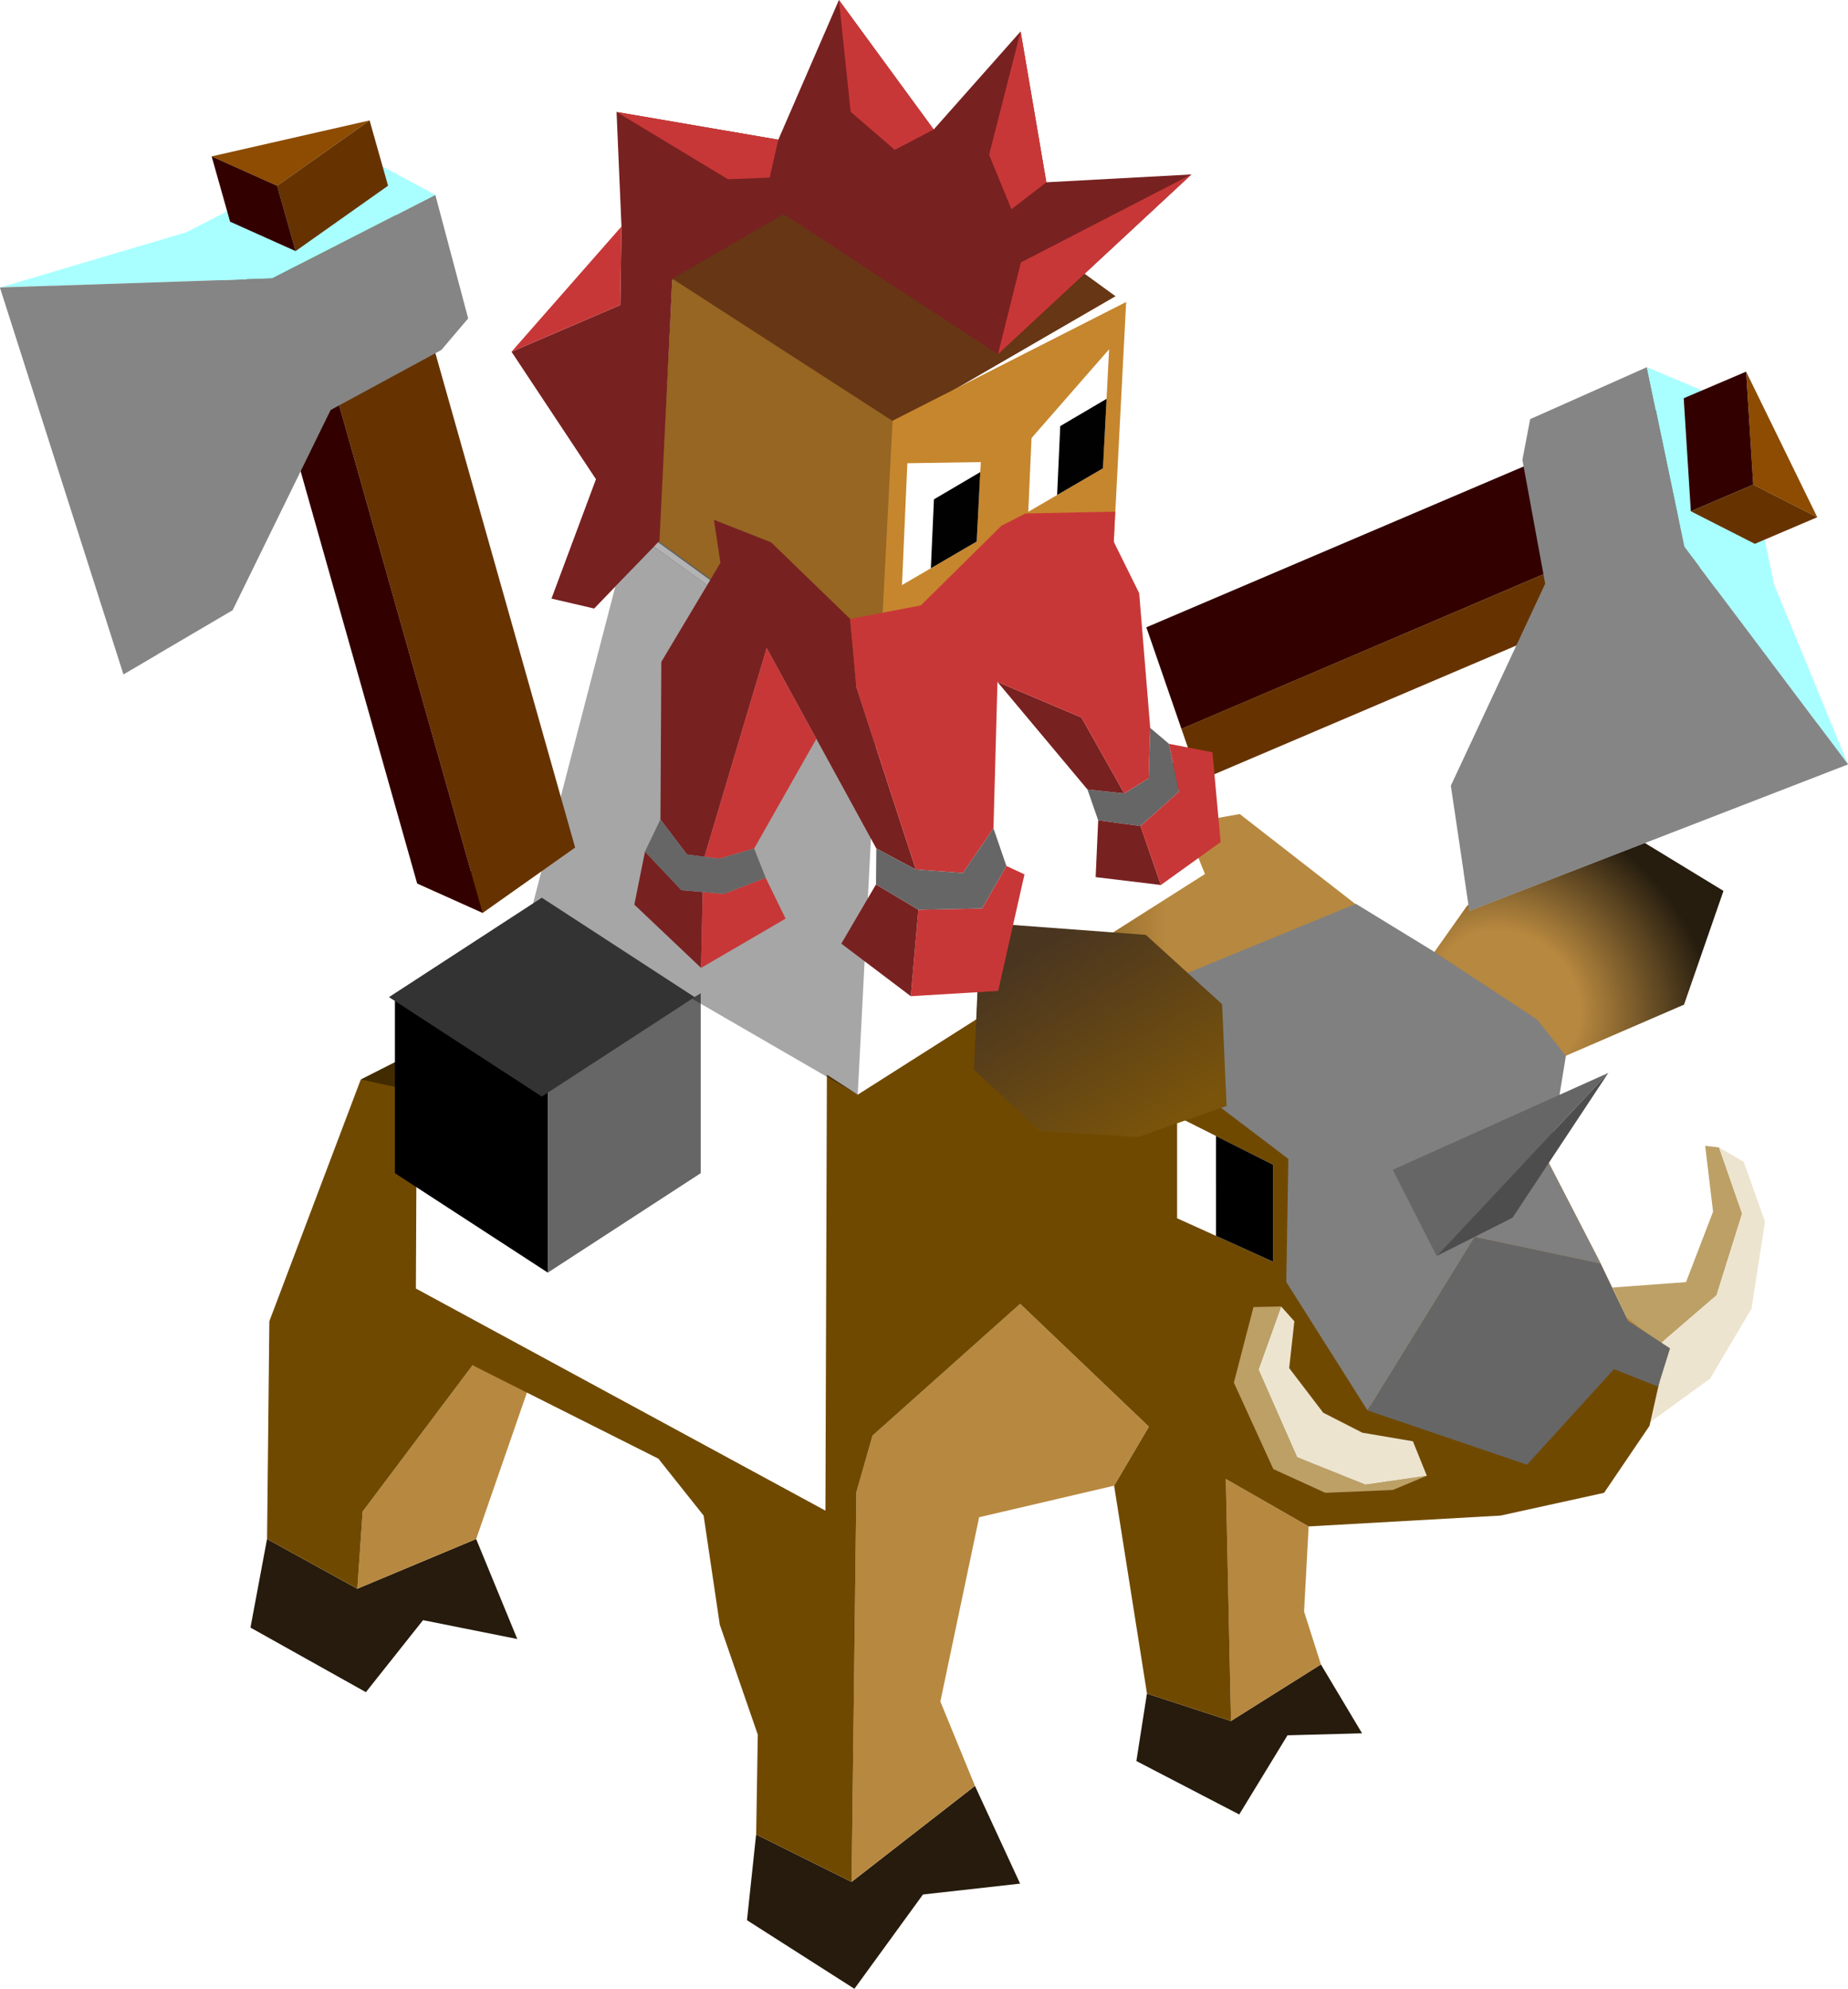 <?xml version="1.0" encoding="UTF-8" standalone="no"?>
<!-- Created with Inkscape (http://www.inkscape.org/) -->

<svg
   width="151.278mm"
   height="162.758mm"
   viewBox="0 0 151.278 162.758"
   version="1.1"
   id="svg1"
   inkscape:version="1.3 (0e150ed6c4, 2023-07-21)"
   sodipodi:docname="DWARF - GOBLINS all sprites.svg"
   xml:space="preserve"
   xmlns:inkscape="http://www.inkscape.org/namespaces/inkscape"
   xmlns:sodipodi="http://sodipodi.sourceforge.net/DTD/sodipodi-0.dtd"
   xmlns:xlink="http://www.w3.org/1999/xlink"
   xmlns="http://www.w3.org/2000/svg"
   xmlns:svg="http://www.w3.org/2000/svg"><sodipodi:namedview
     id="namedview1"
     pagecolor="#ffffff"
     bordercolor="#000000"
     borderopacity="0.25"
     inkscape:showpageshadow="2"
     inkscape:pageopacity="0.0"
     inkscape:pagecheckerboard="0"
     inkscape:deskcolor="#d1d1d1"
     inkscape:document-units="mm"
     inkscape:zoom="0.12267851"
     inkscape:cx="10873.95"
     inkscape:cy="2058.2251"
     inkscape:window-width="1920"
     inkscape:window-height="991"
     inkscape:window-x="-9"
     inkscape:window-y="-9"
     inkscape:window-maximized="1"
     inkscape:current-layer="layer1" /><defs
     id="defs1"><linearGradient
       id="linearGradient504"
       inkscape:collect="always"><stop
         style="stop-color:#422b00;stop-opacity:1;"
         offset="0.589"
         id="stop505" /><stop
         style="stop-color:#b7883f;stop-opacity:1;"
         offset="0.807"
         id="stop507" /></linearGradient><linearGradient
       id="linearGradient501"
       inkscape:collect="always"><stop
         style="stop-color:#b7883f;stop-opacity:1;"
         offset="0.351"
         id="stop500" /><stop
         style="stop-color:#261d0f;stop-opacity:1;"
         offset="1"
         id="stop501" /></linearGradient><linearGradient
       id="linearGradient503"
       inkscape:collect="always"><stop
         style="stop-color:#261b10;stop-opacity:1;"
         offset="0"
         id="stop502" /><stop
         style="stop-color:#b7883f;stop-opacity:1;"
         offset="1"
         id="stop503" /></linearGradient><linearGradient
       id="linearGradient257"
       inkscape:collect="always"><stop
         style="stop-color:#493520;stop-opacity:1;"
         offset="0"
         id="stop257" /><stop
         style="stop-color:#7a540b;stop-opacity:1;"
         offset="1"
         id="stop258" /></linearGradient><linearGradient
       inkscape:collect="always"
       xlink:href="#linearGradient504"
       id="linearGradient163"
       gradientUnits="userSpaceOnUse"
       x1="-2252.367"
       y1="1082.135"
       x2="-2170.702"
       y2="1082.135"
       gradientTransform="translate(3289.298,-3647.676)" /><radialGradient
       inkscape:collect="always"
       xlink:href="#linearGradient501"
       id="radialGradient263-41-1-6-03-6-5-3-8-4-4-2-5-7-9-6-5"
       cx="-1443.84"
       cy="1019.388"
       fx="-1443.84"
       fy="1019.388"
       r="11.847"
       gradientTransform="matrix(1.156,0.976,-0.85,1.008,3666.332,-2181.697)"
       gradientUnits="userSpaceOnUse" /><linearGradient
       inkscape:collect="always"
       xlink:href="#linearGradient503"
       id="linearGradient164"
       gradientUnits="userSpaceOnUse"
       gradientTransform="translate(2579.01,-3577.937)"
       x1="-1484.66"
       y1="1008.823"
       x2="-1475.393"
       y2="1018.774" /><linearGradient
       inkscape:collect="always"
       xlink:href="#linearGradient257"
       id="linearGradient165"
       gradientUnits="userSpaceOnUse"
       gradientTransform="matrix(1.015,0,0,1.015,2601.942,-3593.64)"
       x1="-1484.66"
       y1="1008.823"
       x2="-1475.25"
       y2="1024.012" /></defs><g
     inkscape:label="Capa 1"
     inkscape:groupmode="layer"
     id="layer1"
     transform="translate(-3317.926,1157.553)"><g
       id="g170"
       transform="translate(2310.525,1487.738)"><path
         style="fill:#261b0c;fill-opacity:1;stroke-width:0.3;-inkscape-stroke:none"
         d="m 1029.261,-2519.343 -1.356,7.25 9.448,5.285 4.677,-5.893 7.717,1.544 -3.368,-8.185 -9.729,4.069 z"
         id="path187-85-4-7-7-6-3-7-2-9-7-1-9-1-3-2-6" /><path
         style="fill:#261b0c;fill-opacity:1;stroke-width:0.3;-inkscape-stroke:none"
         d="m 1069.298,-2495.162 -0.748,7.016 8.793,5.613 5.613,-7.717 7.951,-0.889 -3.695,-7.998 -10.103,7.858 z"
         id="path188-7-5-9-2-4-9-3-6-8-7-0-6-4-0-6-5" /><path
         style="fill:#261b0c;fill-opacity:1;stroke-width:0.3;-inkscape-stroke:none"
         d="m 1101.29,-2506.691 -0.865,5.519 8.419,4.373 3.952,-6.478 6.104,-0.164 -3.368,-5.636 -7.367,4.63 z"
         id="path189-26-9-0-5-1-2-2-1-3-9-5-7-1-0-7-9" /><path
         id="path190-7-8-5-8-1-8-0-03-3-6-6-8-0-5-4-9"
         style="fill:#b7883f;fill-opacity:1;stroke-width:0.3;-inkscape-stroke:none"
         d="m 1127.506,-2571.165 -2.712,3.837 -6.198,-3.792 -10.409,0.23 -3.717,5.57 2.695,2.291 0.364,8.202 5.622,4.266 -0.165,9.922 6.548,10.352 12.858,4.372 7.25,-7.671 3.584,1.416 0.696,-3.123 -3.391,-2.221 -2.211,-4.613 -4.197,-8.132 1.403,-8.606 3.017,-2.233 1.099,-8.524 z m -36.599,32.577 -12.084,10.782 -1.323,4.63 -0.391,31.896 10.103,-7.857 -2.833,-6.907 3.175,-15.081 11.046,-2.58 2.844,-4.829 z m -44.826,5.027 -8.996,11.972 -0.434,6.315 9.729,-4.07 4.265,-12.3 z m 61.664,9.307 0.421,19.808 7.367,-4.631 -1.38,-4.326 0.374,-6.969 z"
         sodipodi:nodetypes="ccccccccccccccccccccccccccccccccccccccccccc" /><path
         id="path199-2-9-8-0-9-76-3-7-3-6-7-4-3-5-4-7"
         style="fill:url(#linearGradient163);fill-opacity:1;stroke-width:0.3;-inkscape-stroke:none"
         d="m 1108.886,-2578.673 -4.508,0.804 1.662,4.108 -7.774,4.938 2.749,0.205 3.456,3.299 14.125,-5.8 z m -47.04,14.066 -12.192,1.205 -12.722,6.454 4.753,1.78 13.201,-8.111 z" /><path
         style="fill:#bca066;fill-opacity:1;stroke-width:0.27;-inkscape-stroke:none"
         d="m 1140.532,-2537.514 2.747,2.222 4.641,-3.999 2.092,-6.681 -1.887,-5.415 -1.138,-0.132 0.647,5.388 -2.214,5.764 -6.024,0.444"
         id="path201-5-5-9-1-4-8-0-9-8-4-4-3-4-2-5-4"
         sodipodi:nodetypes="ccccccccc" /><path
         style="fill:#ede4cf;fill-opacity:1;stroke-width:0.27;-inkscape-stroke:none"
         d="m 1142.066,-2528.604 5.323,-3.859 3.391,-5.73 1.105,-7.114 -1.735,-4.898 -2.026,-1.183 1.887,5.415 -2.092,6.681 -4.641,3.999"
         id="path204-82-9-2-1-1-06-4-10-6-4-5-1-3-0-2-5"
         sodipodi:nodetypes="ccccccccc" /><path
         id="path207-3-1-4-4-6-5-8-1-4-0-5-8-1-8-0-3"
         style="fill:#704900;fill-opacity:1;stroke:none;stroke-width:0.3;-inkscape-stroke:none"
         d="m 1096.426,-2565.542 -4.818,0.948 -13.993,8.888 -2.524,-1.635 -0.121,35.676 -33.524,-18.176 0.07,-15.223 1.089,-0.669 -5.671,-1.215 -7.484,19.784 -0.187,17.82 7.39,4.069 0.434,-6.315 8.996,-11.972 15.214,7.646 3.704,4.657 1.323,8.93 3.109,8.996 -0.132,8.171 7.811,3.882 0.391,-31.896 1.323,-4.63 12.084,-10.782 10.538,10.054 -2.844,4.829 2.69,17.014 6.875,2.245 -0.421,-19.808 6.782,3.882 15.716,-0.888 8.466,-1.861 3.718,-5.482 0.801,-3.566 -3.584,-1.416 -7.25,7.671 -12.858,-4.372 -6.548,-10.352 0.165,-9.922 -5.622,-4.266 z" /><path
         style="fill:url(#radialGradient263-41-1-6-03-6-5-3-8-4-4-2-5-7-9-6-5);fill-opacity:1;stroke-width:0.3;-inkscape-stroke:none"
         d="m 1127.506,-2571.165 10.079,-7.859 10.902,6.642 -3.231,9.308 -9.729,4.209 -10.733,-8.463 2.712,-3.837"
         id="path213-9-0-4-9-5-3-8-0-1-9-7-9-9-7-1-8"
         sodipodi:nodetypes="ccccccc" /><path
         style="fill:url(#linearGradient164);fill-opacity:1;stroke-width:0.3;-inkscape-stroke:none"
         d="m 1107.53,-2554.827 -0.364,-8.202 -6.152,-5.589 -13.328,-0.992 -0.521,11.867 5.309,4.934 7.904,0.484"
         id="path214-2-7-7-0-8-9-9-6-9-8-87-9-5-5-1-6" /><path
         style="fill:#bca066;fill-opacity:1;stroke-width:0.3;-inkscape-stroke:none"
         d="m 1124.201,-2524.519 -2.784,1.165 -5.524,0.232 -4.255,-1.94 -3.232,-7.078 1.604,-6.185 2.265,-0.049 -1.852,5.159 3.164,7.179 5.587,2.243 z"
         id="path202-4-0-4-4-4-7-7-1-9-2-1-3-1-2-8-6"
         sodipodi:nodetypes="ccccccccccc" /><path
         style="fill:#ede4cf;fill-opacity:1;stroke-width:0.3;-inkscape-stroke:none"
         d="m 1124.201,-2524.519 -1.139,-2.821 -4.139,-0.702 -3.204,-1.637 -2.783,-3.648 0.421,-3.835 -1.082,-1.209 -1.852,5.159 3.164,7.179 5.587,2.243 5.027,-0.728"
         id="path203-3-6-6-7-9-7-2-4-8-7-5-5-3-3-2-2"
         sodipodi:nodetypes="ccccccccccc" /><path
         style="fill:#ffffff;fill-opacity:1;stroke-width:0.3;-inkscape-stroke:none"
         d="m 1103.759,-2553.925 7.879,3.961 v 7.938 l -7.879,-3.564 z"
         id="path211-1-92-5-9-5-0-8-9-0-4-13-3-1-0-7-7"
         sodipodi:nodetypes="ccccc" /><path
         style="fill:#000000;fill-opacity:1;stroke-width:0.3;-inkscape-stroke:none"
         d="m 1106.944,-2544.15 -5e-4,-8.175 4.692,2.36 v 7.938 z"
         id="path212-3-6-4-7-2-83-5-7-6-7-0-8-2-0-0-9"
         sodipodi:nodetypes="ccccc" /><path
         style="fill:#a9ffff;fill-opacity:1;stroke:none;stroke-width:0.313"
         d="m 1158.679,-2582.739 -6.048,-14.708 -3.065,-14.694 -7.35,-3.102 3.065,14.694"
         id="path44-2-0-0-7-6-4-3-6-2-1-5-8-7-8"
         sodipodi:nodetypes="ccccc" /><path
         style="fill:#b7b7b7;fill-opacity:1;stroke:none;stroke-width:0.313"
         d="m 1156.155,-2586.095 -28.941,12.16 0.475,3.191 30.99,-11.995"
         id="path43-5-6-5-7-0-4-3-4-2-4-6-0-1-7"
         sodipodi:nodetypes="cccc" /><path
         style="fill:#8d4c01;fill-opacity:1;stroke:none;stroke-width:0.313"
         d="m 1156.163,-2602.963 -5.238,-2.664 -0.585,-9.251 z m -6.216,-0.067"
         id="path45-3-4-4-5-6-1-9-75-0-2-7-1-4-0-8"
         sodipodi:nodetypes="cccc" /><path
         style="fill:#330000;fill-opacity:1;stroke:none;stroke-width:0.313"
         d="m 1150.925,-2605.628 -46.81,19.993 -2.874,-8.318 49.099,-20.925"
         id="path51-2-4-7-4-0-0-6-8-9-2-6-0-6-1"
         sodipodi:nodetypes="cccc" /><path
         style="fill:#663300;fill-opacity:1;stroke:none;stroke-width:0.313"
         d="m 1156.163,-2602.963 -56.882,24.242 5.356,-5.405 -0.522,-1.509 0.368,-0.167 46.442,-19.826"
         id="path52-1-6-9-1-2-6-5-9-7-0-4-5-5-2"
         sodipodi:nodetypes="cccccc" /><path
         style="fill:#858585;fill-opacity:1;stroke:none;stroke-width:0.313"
         d="m 1142.216,-2615.243 3.065,14.694 13.397,17.81 -30.99,11.995 -1.521,-10.248 7.722,-16.527 -1.863,-10.141 0.634,-3.33"
         id="path42-9-3-93-2-0-4-7-2-8-4-8-4-3-6" /><path
         style="fill:#a9ffff;fill-opacity:1;stroke:none;stroke-width:0.313"
         d="m 1151.053,-2600.785 -5.238,-2.664 -0.585,-9.251 -3.014,-2.542 3.065,14.694 2.609,3.469"
         id="path53-9-7-8-3-0-7-6-6-2-3-3-3-9-9" /><path
         style="fill:#808080;fill-opacity:1;stroke-width:0.305;-inkscape-stroke:none"
         d="m 1104.051,-2565.436 14.342,-5.889 6.293,3.85 8.551,5.622 2.348,2.971 -1.425,8.739 4.261,8.258 -10.31,-2.183 -8.765,14.205 -6.649,-10.511 0.168,-10.075 -5.709,-4.332 -0.369,-8.328 z"
         id="path200-04-1-8-5-8-1-2-1-1-7-3-0-3-2-1-8"
         sodipodi:nodetypes="cccccccccccccc" /><path
         style="fill:#666666;fill-opacity:1;stroke-width:0.305;-inkscape-stroke:none"
         d="m 1119.348,-2529.863 8.765,-14.205 10.31,2.183 2.245,4.684 3.443,2.256 -0.977,3.131 -3.61,-1.426 -7.119,7.818 z"
         id="path205-6-0-1-3-0-7-0-8-0-3-7-3-9-6-8-8"
         sodipodi:nodetypes="ccccccccc" /><path
         style="fill:#666666;stroke-width:17.765;stroke-linecap:round"
         d="m 1121.412,-2549.56 3.596,7.058 14.051,-14.985 z"
         id="path149-7-9-5-2-8-5-4"
         sodipodi:nodetypes="cccc" /><path
         style="fill:#4d4d4d;stroke-width:17.765;stroke-linecap:round"
         d="m 1125.008,-2542.502 6.209,-3.133 7.842,-11.853"
         id="path150-6-9-4-0-7-6-5" /><path
         style="fill:#000000;fill-opacity:1;stroke:none;stroke-width:0.369;stroke-opacity:0"
         d="m 1052.246,-2556.562 v 15.419 l -12.516,-8.137 2e-4,-14.72 z"
         id="path1-9-3-3-3-3-7-1-8-5-5-5-9-4-1-4-6-5-0-4"
         sodipodi:nodetypes="ccccc" /><path
         style="fill:#666666;fill-opacity:1;stroke:none;stroke-width:0.369;stroke-opacity:0"
         d="m 1064.762,-2564 -2e-4,14.72 -12.516,8.137 v -15.419"
         id="path2-0-2-8-9-6-6-0-1-4-4-3-4-5-1-4-3-3-5-9"
         sodipodi:nodetypes="cccc" /><path
         style="fill:url(#linearGradient165);fill-opacity:1;stroke-width:0.305;-inkscape-stroke:none"
         d="m 1107.811,-2554.781 -0.369,-8.328 -6.246,-5.675 -13.533,-1.008 -0.529,12.05 5.39,5.01 8.026,0.491"
         id="path214-2-1-8-6-4-4-4-10-5-5-9-8-1-5-6" /><path
         id="path2-0-9-2-5-2-3-9-6-93-9-5-7-5-8-1-5-8-0-3-5-3-4"
         style="fill:#808080;fill-opacity:0;stroke:none;stroke-width:0.56;stroke-dasharray:none;stroke-opacity:0"
         d="m 1099.468,-2599.072 -20.219,11.707 -1.635,31.658 30.827,-17.416 z"
         sodipodi:nodetypes="ccccc" /><path
         style="fill:#000000;fill-opacity:0.3;stroke:none;stroke-width:0.313"
         d="m 1060.332,-2600.958 18.917,13.593 20.219,-11.707 -18.965,-13.385"
         id="path19-9-8-1-3-3-4-1-1-8-1-3-7-5-0-7-7" /><rect
         style="fill:#616161;fill-opacity:1;stroke:none;stroke-width:0.07;stroke-dasharray:none;stroke-opacity:0"
         id="rect4-4-8-1-1-2-1-9-0-5-0-5-5-8-5-4-4-9-8-9-9-2"
         width="22.183"
         height="22.183"
         x="-1880.876"
         y="-3007.278"
         transform="matrix(0.809,0.588,-0.865,0.501,0,0)" /><path
         style="fill:#ffffff;fill-opacity:1;stroke:#020202;stroke-width:1.241;stroke-dasharray:none;stroke-opacity:0"
         d="m 1081.676,-2607.381 6.179,-3.332 -0.503,9.741 -6.115,3.563 z"
         id="path214-0-3-5-7-6-9-6-8-4-9-6-7-7-8-0-4-4-0"
         sodipodi:nodetypes="ccccc" /><path
         style="fill:#000000;fill-opacity:0.993;stroke:#020202;stroke-width:1.241;stroke-dasharray:none;stroke-opacity:0"
         d="m 1087.646,-2606.656 -3.792,2.23 -0.254,5.64 3.753,-2.187"
         id="path215-2-6-2-5-4-5-6-2-7-7-8-3-0-2-6-9-6-6" /><path
         style="fill:#ffffff;fill-opacity:1;stroke:#020202;stroke-width:1.241;stroke-dasharray:none;stroke-opacity:0"
         d="m 1092.015,-2613.377 6.179,-3.332 -0.503,9.741 -6.115,3.563 z"
         id="path214-0-5-2-8-62-1-2-8-4-1-0-8-7-6-3-1-8-0-8"
         sodipodi:nodetypes="ccccc" /><path
         style="fill:#000000;fill-opacity:0.993;stroke:#020202;stroke-width:1.241;stroke-dasharray:none;stroke-opacity:0"
         d="m 1097.985,-2612.651 -3.792,2.23 -0.254,5.64 3.753,-2.187"
         id="path215-2-5-8-3-5-1-1-7-55-3-4-4-8-6-8-5-2-8-6" /><rect
         style="fill:#663615;fill-opacity:1;stroke:none;stroke-width:0.07;stroke-dasharray:none;stroke-opacity:1"
         id="rect4-9-3-7-9-8-3-7-9-3-4-4-8-1-7-2-1-1-3-7-1-7-0"
         width="22.183"
         height="22.183"
         x="-1900.61"
         y="-3027.012"
         transform="matrix(0.809,0.588,-0.865,0.501,0,0)" /><path
         style="fill:#966622;fill-opacity:1;stroke:none;stroke-width:0.549;stroke-dasharray:none;stroke-opacity:0"
         d="m 1080.462,-2610.846 -1.182,22.881 -17.95,-13.034 1.109,-21.485 z"
         id="path1-9-9-4-8-1-1-8-3-6-2-8-2-5-4-3-0-8-4"
         sodipodi:nodetypes="ccccc" /><path
         style="fill:#c6862d;fill-opacity:1;stroke:none;stroke-width:0.549;stroke-dasharray:none;stroke-opacity:0"
         d="m 1099.587,-2620.566 -1.109,21.485 -19.197,11.116 1.182,-22.881"
         id="path2-0-0-8-8-2-7-9-5-8-2-2-2-5-8-4-8-9-6"
         sodipodi:nodetypes="cccc" /><path
         style="fill:#782121;fill-opacity:1;stroke:none;stroke-width:0.313"
         d="m 1089.096,-2616.302 15.837,-14.713 -11.878,0.642 -2.107,-12.346 -7.114,8.026 -7.759,-10.598 -4.96,11.432 -13.242,-2.267 0.403,9.37 -0.097,6.427 -8.905,3.825 6.913,10.432 -3.642,9.768 3.494,0.814 5.346,-5.542 1.054,-21.452 9.121,-5.282 z"
         id="path84-8-4-5-9-2-0-4-9-9-0-9-5-8"
         sodipodi:nodetypes="cccccccccccccccccc" /><path
         style="fill:#c83737;fill-opacity:1;stroke:none;stroke-width:0.313"
         d="m 1089.096,-2616.302 1.875,-7.512 13.962,-7.202 z"
         id="path85-2-6-8-2-2-8-5-6-6-7-9-8-3" /><path
         style="fill:#c83737;fill-opacity:1;stroke:none;stroke-width:0.313"
         d="m 1093.055,-2630.373 -2.858,2.206 -1.826,-4.461 2.578,-10.09 z"
         id="path86-8-3-3-8-1-4-7-7-9-4-9-0-7" /><path
         style="fill:#c83737;fill-opacity:1;stroke:none;stroke-width:0.313"
         d="m 1076.075,-2645.291 7.759,10.598 -3.186,1.666 -3.611,-3.115"
         id="path88-0-1-5-4-6-7-5-2-4-5-0-6-6" /><path
         style="fill:#c83737;fill-opacity:1;stroke:none;stroke-width:0.313"
         d="m 1057.873,-2636.127 13.242,2.267 -0.713,3.101 -3.403,0.138 z"
         id="path92-7-8-8-9-1-4-4-6-3-4-6-9-1"
         sodipodi:nodetypes="ccccc" /><path
         style="fill:#c83737;fill-opacity:1;stroke:none;stroke-width:0.313"
         d="m 1058.276,-2626.757 -0.097,6.427 -8.905,3.825 z"
         id="path93-6-8-0-4-1-3-0-5-5-6-6-2-7"
         sodipodi:nodetypes="cccc" /><path
         style="fill:#ffffff;fill-opacity:1;stroke:#020202;stroke-width:1.241;stroke-dasharray:none;stroke-opacity:0"
         d="m 1081.677,-2607.381 6.179,-3.332 -0.503,9.741 -6.115,3.563 z"
         id="path214-0-3-5-7-4-8-4-0-3-0-3-9-0-3-9-7-7-6-8-7"
         sodipodi:nodetypes="ccccc" /><path
         style="fill:#000000;fill-opacity:0.993;stroke:#020202;stroke-width:1.241;stroke-dasharray:none;stroke-opacity:0"
         d="m 1087.646,-2606.656 -3.792,2.23 -0.253,5.64 3.752,-2.187"
         id="path215-2-6-2-5-2-5-7-1-5-6-8-3-8-0-0-6-3-9-2-7" /><path
         style="fill:#ffffff;fill-opacity:1;stroke:#020202;stroke-width:1.241;stroke-dasharray:none;stroke-opacity:0"
         d="m 1092.015,-2613.377 6.179,-3.332 -0.503,9.741 -6.115,3.563 z"
         id="path214-0-5-2-8-62-3-5-0-9-5-0-2-4-5-1-5-3-8-1-0-8"
         sodipodi:nodetypes="ccccc" /><path
         style="fill:#000000;fill-opacity:0.993;stroke:#020202;stroke-width:1.241;stroke-dasharray:none;stroke-opacity:0"
         d="m 1097.985,-2612.651 -3.792,2.23 -0.255,5.64 3.753,-2.187"
         id="path215-2-5-8-3-5-7-1-9-7-2-5-4-7-5-2-1-7-9-1-0-9" /><path
         style="fill:#c6862d;fill-opacity:1;stroke:#0c0c0c;stroke-width:0;stroke-linecap:square;stroke-dasharray:none;stroke-opacity:1"
         d="m 1098.194,-2616.709 -6.344,7.259 -3.89,1.971 -6.284,0.097 -1.214,-3.465 19.125,-9.719"
         id="path173-1-8-1-8-4-5-6-8"
         sodipodi:nodetypes="cccccc" /><path
         id="path2-0-9-9-4-5-7-5-1-8-24-7-6-8-8-8-9-1-8-4-5-3-7-9"
         style="fill:#000000;fill-opacity:0.349;stroke:none;stroke-width:0.56;stroke-dasharray:none;stroke-opacity:0"
         d="m 1060.908,-2600.574 18.341,13.209 -1.635,31.658 -26.636,-15.422 6.788,-26.138 z"
         sodipodi:nodetypes="cccccc" /><path
         style="fill:#c83737;stroke:#020202;stroke-width:4.597;stroke-opacity:0"
         d="m 1082.578,-2570.841 5.221,-0.109 1.988,-3.473 1.479,0.687 -2.154,9.542 -7.152,0.43"
         id="path121-1-3-0-2-0-1-7-1-1-0-9-9-6-0-7" /><path
         style="fill:#782121;fill-opacity:1;stroke:#020202;stroke-width:6.031;stroke-opacity:0"
         d="m 1060.2,-2575.597 -0.872,4.339 5.465,5.178 0.129,-6.209 -1.732,-0.149 z"
         id="path212-3-4-6-3-5-8-5-4-7-1-5-4-7-2" /><path
         style="fill:#782121;fill-opacity:1;stroke:#020202;stroke-width:6.031;stroke-opacity:0"
         d="m 1076.272,-2568.065 2.838,-4.847 3.468,2.072 -0.618,7.077 z"
         id="path213-0-7-4-2-5-1-4-5-5-7-3-8-0-4" /><path
         style="fill:#666666;stroke:#020202;stroke-width:4.597;stroke-opacity:0"
         d="m 1096.42,-2580.684 0.879,2.527 3.467,0.469 3.153,-2.819 -0.828,-3.913 -1.531,-1.299 -0.128,4.115 -1.999,1.243 z"
         id="path87-7-6-2-6-0-6-0-4-2-7-3-9-5-5-4" /><path
         style="fill:#4d4d4d;stroke:#020202;stroke-width:4.597;stroke-opacity:0"
         d="m 1064.952,-2575.188 5.209,-17.073"
         id="path114-5-8-1-6-6-8-6-9-4-5-7-4-3-3-2" /><path
         style="fill:#782121;stroke:#020202;stroke-width:4.597;stroke-opacity:0"
         d="m 1063.638,-2575.36 1.427,0.187 5.097,-17.087 8.974,16.405 3.234,1.723 -4.865,-14.931 -0.511,-5.579 -6.47,-6.265 -4.679,-1.84 0.533,3.519 -4.84,8.1 -0.072,12.89"
         id="path115-4-0-7-1-3-8-4-6-2-0-0-1-9-6-9"
         sodipodi:nodetypes="cccccccccccc" /><path
         style="fill:#782121;stroke:#020202;stroke-width:4.597;stroke-opacity:0"
         d="m 1099.432,-2580.36 -3.501,-6.211 -6.878,-2.913 7.367,8.801"
         id="path118-2-3-71-5-8-3-9-2-8-7-2-4-7-8-9" /><path
         style="fill:#c83737;stroke:#020202;stroke-width:4.597;stroke-opacity:0"
         d="m 1095.931,-2586.571 3.501,6.211 1.999,-1.243 0.128,-4.115 -0.903,-11.027 -2.082,-4.211 0.12,-2.464 -7.351,0.151 -1.968,1.006 -6.593,6.516 -5.788,1.106 0.511,5.579 4.865,14.931 3.855,0.283 2.502,-3.656 0.326,-11.979"
         id="path120-7-1-2-3-5-6-4-5-3-5-8-0-2-2-9"
         sodipodi:nodetypes="cccccccccccccccc" /><path
         style="fill:#c83737;stroke:#020202;stroke-width:4.597;stroke-opacity:0"
         d="m 1069.136,-2575.85 5.092,-8.977 -4.066,-7.434 -5.097,17.087 1.202,0.157 z"
         id="path123-4-2-0-1-3-3-8-1-6-7-5-0-0-8-6" /><path
         style="fill:#c83737;stroke:#020202;stroke-width:4.597;stroke-opacity:0"
         d="m 1064.792,-2566.081 6.917,-4.031 -1.627,-3.339 -3.429,1.31 -1.732,-0.149"
         id="path122-3-1-1-9-4-7-6-6-5-0-3-5-9-3-9" /><path
         style="fill:#666666;stroke:#020202;stroke-width:4.597;stroke-opacity:0"
         d="m 1061.466,-2578.238 2.171,2.878 2.629,0.344 2.869,-0.833 0.947,2.399 -3.429,1.31 -3.465,-0.298 -2.99,-3.158"
         id="path73-2-2-7-6-4-2-9-4-6-6-6-0-1-9-9" /><path
         style="fill:#666666;stroke:#020202;stroke-width:4.597;stroke-opacity:0"
         d="m 1079.136,-2575.856 -0.026,2.943 3.468,2.072 5.221,-0.109 1.988,-3.473 -1.061,-3.083 -2.502,3.656 -3.855,-0.283 z"
         id="path75-8-0-1-6-7-7-3-8-5-2-1-8-6-3-4" /><path
         style="fill:#782121;stroke:#020202;stroke-width:4.597;stroke-opacity:0"
         d="m 1100.766,-2577.688 1.665,4.823 -5.34,-0.644 0.209,-4.648"
         id="path117-2-8-7-3-8-2-6-2-3-3-8-5-1-4-8" /><path
         style="fill:#c83737;stroke:#020202;stroke-width:4.597;stroke-opacity:0"
         d="m 1102.431,-2572.865 4.891,-3.511 -0.67,-7.351 -3.562,-0.692 0.828,3.913 -3.153,2.819"
         id="path119-5-5-3-8-4-4-1-2-6-3-3-1-1-7-3" /><path
         style="fill:#a9ffff;fill-opacity:1;stroke:none;stroke-width:0.313"
         d="m 1007.401,-2621.76 15.247,-4.522 13.363,-6.835 7.027,3.776 -13.363,6.835"
         id="path44-2-4-8-6-4-8-4-9-5-2-5-9-2"
         sodipodi:nodetypes="ccccc" /><path
         style="fill:#b7b7b7;fill-opacity:1;stroke:none;stroke-width:0.313"
         d="m 1011.598,-2621.9 8.695,30.163 -2.782,1.633 -10.109,-31.655"
         id="path43-5-7-7-6-5-3-8-4-3-4-3-2-6"
         sodipodi:nodetypes="cccc" /><path
         style="fill:#8d4c01;fill-opacity:1;stroke:none;stroke-width:0.313"
         d="m 1024.726,-2632.493 5.362,2.406 7.569,-5.35 z m 3.953,4.797"
         id="path45-3-4-8-18-2-0-3-5-7-5-0-5-3-4"
         sodipodi:nodetypes="cccc" /><path
         style="fill:#8d4c01;fill-opacity:1;stroke:none;stroke-width:0.313"
         d="m 1041.548,-2572.993 5.362,2.406 7.569,-5.35 z m 3.953,4.797"
         id="path45-1-6-3-8-1-3-6-5-0-8-0-8-3-2"
         sodipodi:nodetypes="cccc" /><path
         style="fill:#663300;fill-opacity:1;stroke:none;stroke-width:0.313"
         d="m 1030.087,-2630.087 16.822,59.5 7.569,-5.35 -16.822,-59.5"
         id="path51-2-0-9-0-5-7-0-8-9-9-0-1-0" /><path
         style="fill:#330000;fill-opacity:1;stroke:none;stroke-width:0.313"
         d="m 1024.726,-2632.493 16.822,59.5 5.362,2.406 -16.822,-59.5"
         id="path52-1-7-1-6-0-6-7-8-9-7-1-2-3" /><path
         style="fill:#858585;fill-opacity:1;stroke:none;stroke-width:0.313"
         d="m 1043.038,-2629.341 -13.363,6.835 -22.274,0.746 10.109,31.655 8.934,-5.247 8.022,-16.384 9.065,-4.913 2.195,-2.583"
         id="path42-9-0-6-1-6-3-2-6-7-4-9-3-0" /><path
         style="fill:#a9ffff;fill-opacity:1;stroke:none;stroke-width:0.313"
         d="m 1026.237,-2627.148 5.362,2.406 7.569,-5.35 3.87,0.751 -13.363,6.835 -4.338,0.145"
         id="path53-9-0-9-8-7-5-5-2-1-7-5-8-4" /><rect
         style="fill:#333333;fill-opacity:1;stroke:none;stroke-width:0.047;stroke-dasharray:none;stroke-opacity:1"
         id="rect4-9-3-7-9-8-8-9-6-8-0-7-9-7-6-4-3-4-1-3-3-3-4-9"
         width="14.929"
         height="14.929"
         x="-1731.935"
         y="-2987.01"
         transform="matrix(0.838,0.545,-0.838,0.545,0,0)" /></g></g></svg>
